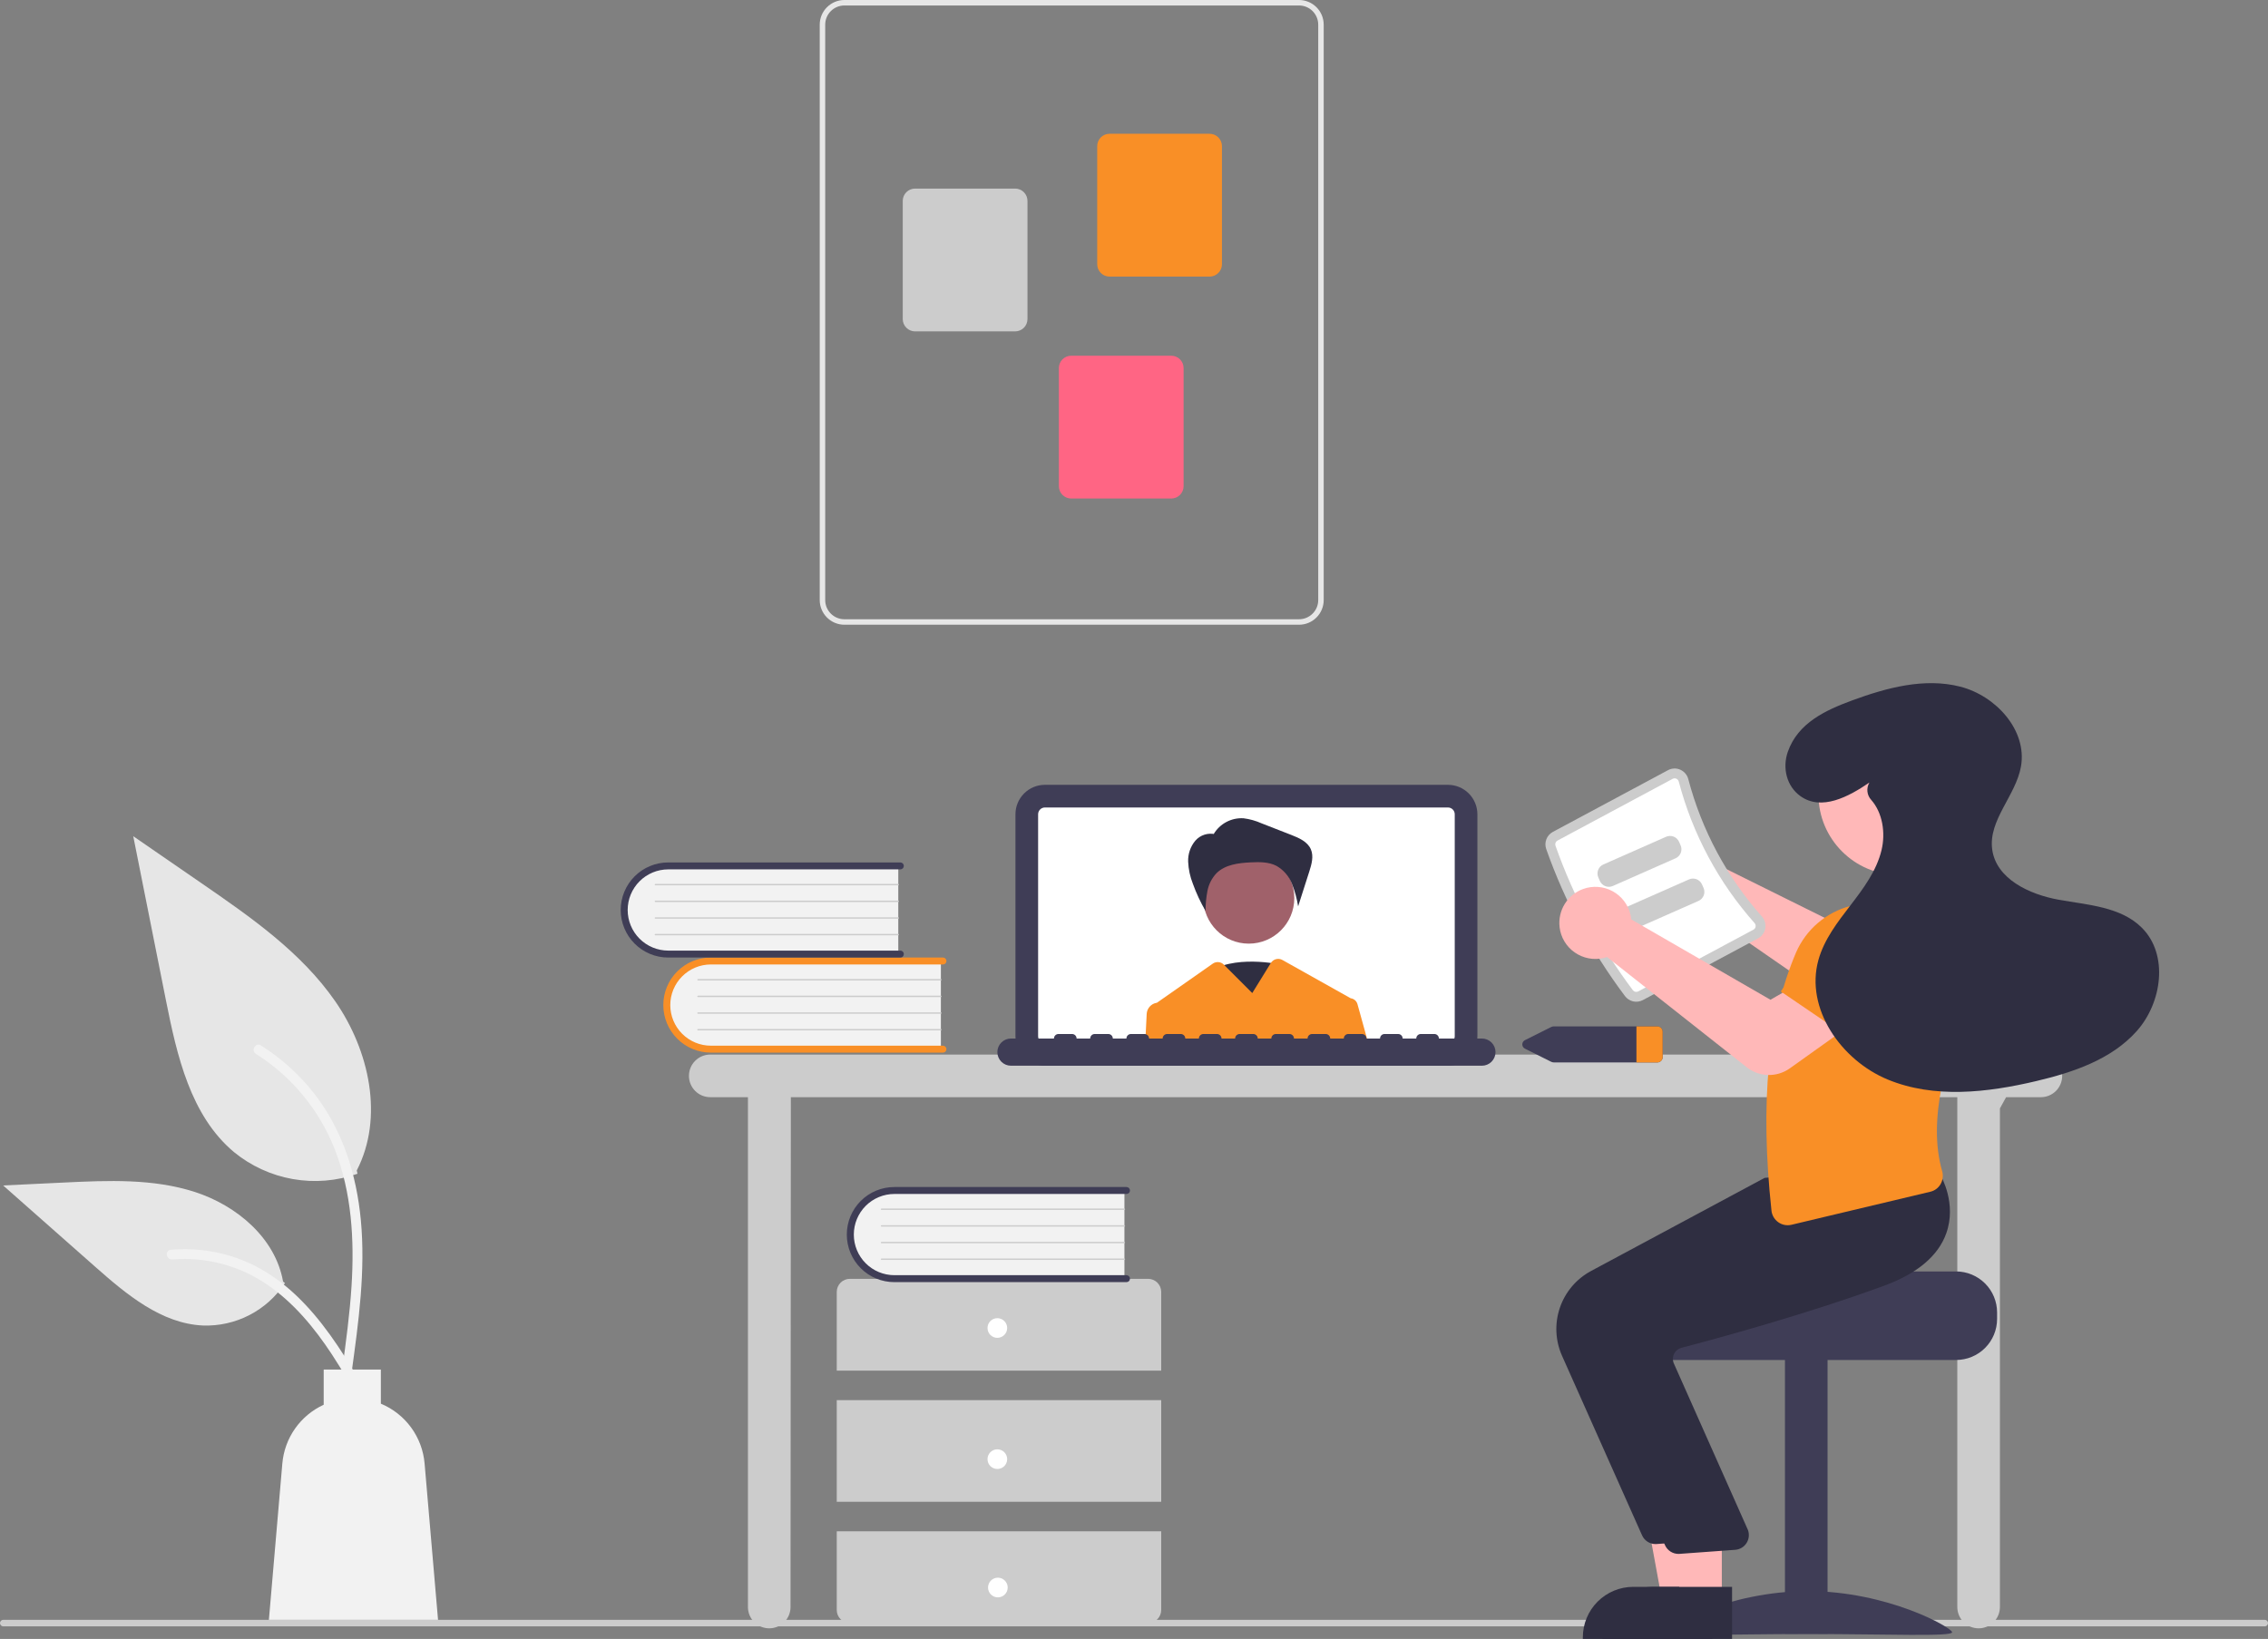 <svg width="808" height="584" viewBox="0 0 808 584" fill="none" xmlns="http://www.w3.org/2000/svg">
<rect x="0" y="0" width="808" height="584" fill="#808080" stroke="none"/>
<g clip-path="url(#clip0_144_341)">
<path d="M806.832 579.521H1.168C0.858 579.521 0.561 579.398 0.342 579.179C0.123 578.96 0 578.663 0 578.353C0 578.043 0.123 577.746 0.342 577.527C0.561 577.308 0.858 577.185 1.168 577.185H806.832C807.142 577.185 807.439 577.308 807.658 577.527C807.877 577.746 808 578.043 808 578.353C808 578.663 807.877 578.96 807.658 579.179C807.439 579.398 807.142 579.521 806.832 579.521Z" fill="#CCCCCC"/>
<path d="M727.088 375.77H253.031C251.018 375.77 249.087 376.57 247.664 377.994C246.241 379.418 245.441 381.35 245.441 383.364C245.441 385.378 246.241 387.309 247.664 388.733C249.087 390.157 251.018 390.958 253.031 390.958H266.458V572.626C266.458 574.64 267.258 576.572 268.681 577.996C270.105 579.42 272.035 580.22 274.048 580.22C276.061 580.22 277.991 579.42 279.415 577.996C280.838 576.572 281.637 574.64 281.637 572.626L281.753 390.958H697.314V572.626C697.314 574.64 698.113 576.572 699.537 577.996C700.96 579.42 702.89 580.22 704.903 580.22C706.916 580.22 708.847 579.42 710.27 577.996C711.693 576.572 712.493 574.64 712.493 572.626V394.962L714.701 390.958H727.088C729.101 390.958 731.032 390.157 732.455 388.733C733.878 387.309 734.678 385.378 734.678 383.364C734.678 381.35 733.878 379.418 732.455 377.994C731.032 376.57 729.101 375.77 727.088 375.77Z" fill="#CCCCCC"/>
<path d="M515.852 379.744H372.255C369.474 379.741 366.809 378.634 364.842 376.667C362.876 374.7 361.77 372.033 361.767 369.251V290.147C361.77 287.365 362.876 284.698 364.842 282.73C366.809 280.763 369.474 279.657 372.255 279.654H515.852C518.633 279.657 521.298 280.763 523.264 282.73C525.23 284.698 526.336 287.365 526.339 290.147V369.251C526.336 372.033 525.23 374.7 523.264 376.667C521.298 378.634 518.633 379.741 515.852 379.744Z" fill="#3F3D56"/>
<path d="M515.851 287.73H372.256C371.615 287.731 371.001 287.986 370.548 288.439C370.095 288.893 369.84 289.507 369.839 290.148V369.253C369.84 369.894 370.095 370.508 370.548 370.961C371.001 371.414 371.615 371.67 372.256 371.671H515.851C516.492 371.67 517.106 371.414 517.559 370.961C518.012 370.508 518.267 369.894 518.268 369.253V290.148C518.267 289.507 518.012 288.893 517.559 288.439C517.106 287.986 516.492 287.731 515.851 287.73Z" fill="white"/>
<path d="M456.3 343.735C456.3 343.735 439.11 339.772 429.656 347.038C420.201 354.304 441.689 370.818 441.689 370.818L456.3 343.735Z" fill="#2F2E41"/>
<path d="M444.895 336.247C453.851 336.247 461.11 328.983 461.11 320.022C461.11 311.062 453.851 303.798 444.895 303.798C435.94 303.798 428.68 311.062 428.68 320.022C428.68 328.983 435.94 336.247 444.895 336.247Z" fill="#A0616A"/>
<path d="M432.357 297.248C433.438 295.411 435.005 293.91 436.886 292.909C438.766 291.908 440.887 291.446 443.013 291.575C445.237 291.854 447.407 292.462 449.453 293.378L460.053 297.516C462.796 298.586 465.8 299.898 466.99 302.592C468.095 305.093 467.271 307.981 466.437 310.585L462.471 322.961C462.031 320.16 461.277 317.417 460.223 314.785C459.152 312.136 457.216 309.927 454.73 308.519C451.977 307.105 448.732 307.135 445.641 307.283C441.263 307.494 436.503 308.052 433.393 311.141C431.742 312.895 430.623 315.083 430.165 317.449C429.715 319.802 429.488 322.193 429.488 324.589C427.693 321.502 426.181 318.258 424.97 314.898C423.974 312.396 423.407 309.743 423.291 307.053C423.187 304.339 424.087 301.682 425.819 299.591C426.698 298.569 427.845 297.813 429.13 297.408C430.415 297.003 431.788 296.966 433.094 297.3L432.357 297.248Z" fill="#2F2E41"/>
<path d="M483.613 357.803C483.46 357.256 483.15 356.765 482.72 356.393C482.29 356.021 481.76 355.784 481.196 355.712C481.158 355.686 481.119 355.663 481.079 355.642L456.872 342.069C456.181 341.681 455.367 341.575 454.6 341.773C453.832 341.97 453.171 342.456 452.752 343.13L446.132 353.855L436.161 343.878L436.002 343.719C435.49 343.207 434.815 342.892 434.094 342.829C433.373 342.765 432.652 342.959 432.06 343.374L412.165 357.313C412.131 357.313 412.095 357.325 412.061 357.325C411.108 357.483 410.239 357.962 409.596 358.682C408.952 359.402 408.574 360.321 408.522 361.285L408.009 371.671H487.454L483.613 357.803Z" fill="#F98F26"/>
<path d="M527.953 370.058H512.625C512.625 369.63 512.455 369.219 512.153 368.916C511.85 368.614 511.44 368.443 511.012 368.443H506.171C505.743 368.443 505.333 368.614 505.03 368.916C504.728 369.219 504.558 369.63 504.558 370.058H499.718C499.718 369.63 499.548 369.219 499.245 368.916C498.942 368.614 498.532 368.443 498.104 368.443H493.264C492.836 368.443 492.425 368.614 492.123 368.916C491.82 369.219 491.65 369.63 491.65 370.058H486.81C486.81 369.63 486.64 369.219 486.337 368.916C486.035 368.614 485.624 368.443 485.196 368.443H480.356C479.928 368.443 479.518 368.614 479.215 368.916C478.913 369.219 478.743 369.63 478.743 370.058H473.902C473.902 369.63 473.732 369.219 473.43 368.916C473.127 368.614 472.717 368.443 472.289 368.443H467.449C467.021 368.443 466.61 368.614 466.308 368.916C466.005 369.219 465.835 369.63 465.835 370.058H460.995C460.995 369.63 460.825 369.219 460.522 368.916C460.22 368.614 459.809 368.443 459.381 368.443H454.541C454.113 368.443 453.703 368.614 453.4 368.916C453.097 369.219 452.927 369.63 452.927 370.058H448.087C448.087 369.63 447.917 369.219 447.614 368.916C447.312 368.614 446.901 368.443 446.474 368.443H441.633C441.205 368.443 440.795 368.614 440.492 368.916C440.19 369.219 440.02 369.63 440.02 370.058H435.179C435.179 369.63 435.009 369.219 434.707 368.916C434.404 368.614 433.994 368.443 433.566 368.443H428.726C428.298 368.443 427.887 368.614 427.585 368.916C427.282 369.219 427.112 369.63 427.112 370.058H422.272C422.272 369.63 422.102 369.219 421.799 368.916C421.497 368.614 421.086 368.443 420.658 368.443H415.818C415.39 368.443 414.98 368.614 414.677 368.916C414.375 369.219 414.205 369.63 414.205 370.058H409.364C409.364 369.63 409.194 369.219 408.892 368.916C408.589 368.614 408.179 368.443 407.751 368.443H402.91C402.482 368.443 402.072 368.614 401.77 368.916C401.467 369.219 401.297 369.63 401.297 370.058H396.457C396.457 369.63 396.287 369.219 395.984 368.916C395.681 368.614 395.271 368.443 394.843 368.443H390.003C389.575 368.443 389.164 368.614 388.862 368.916C388.559 369.219 388.389 369.63 388.389 370.058H383.549C383.549 369.63 383.379 369.219 383.076 368.916C382.774 368.614 382.363 368.443 381.936 368.443H377.095C376.667 368.443 376.257 368.614 375.954 368.916C375.652 369.219 375.482 369.63 375.482 370.058H360.154C358.871 370.06 357.642 370.571 356.736 371.479C355.83 372.387 355.321 373.618 355.321 374.901C355.321 376.184 355.83 377.415 356.736 378.323C357.642 379.231 358.871 379.742 360.154 379.744H527.953C529.237 379.744 530.468 379.234 531.376 378.325C532.283 377.417 532.793 376.185 532.793 374.901C532.793 373.616 532.283 372.385 531.376 371.476C530.468 370.568 529.237 370.058 527.953 370.058Z" fill="#3F3D56"/>
<path d="M335.202 341.933V374.091H254.68C252.522 374.166 250.372 373.805 248.357 373.031C246.342 372.257 244.503 371.085 242.95 369.584C241.397 368.084 240.162 366.286 239.319 364.297C238.476 362.309 238.041 360.171 238.041 358.012C238.041 355.852 238.476 353.714 239.319 351.726C240.162 349.737 241.397 347.939 242.95 346.439C244.503 344.939 246.342 343.766 248.357 342.992C250.372 342.218 252.522 341.857 254.68 341.933H335.202Z" fill="#F2F2F2"/>
<path d="M337.18 373.843C337.18 374.171 337.05 374.486 336.818 374.718C336.586 374.95 336.272 375.08 335.944 375.08H253.246C248.754 375.08 244.446 373.295 241.271 370.117C238.095 366.939 236.31 362.629 236.31 358.135C236.31 353.641 238.095 349.331 241.271 346.153C244.446 342.976 248.754 341.19 253.246 341.19H335.944C336.272 341.19 336.586 341.321 336.818 341.553C337.05 341.785 337.18 342.099 337.18 342.427C337.18 342.755 337.05 343.07 336.818 343.302C336.586 343.534 336.272 343.664 335.944 343.664H253.246C249.412 343.668 245.737 345.194 243.027 347.907C240.318 350.621 238.796 354.3 238.796 358.135C238.796 361.971 240.318 365.65 243.027 368.363C245.737 371.077 249.412 372.603 253.246 372.606H335.944C336.272 372.606 336.586 372.737 336.818 372.969C337.05 373.201 337.18 373.515 337.18 373.843Z" fill="#F98F26"/>
<path d="M335.202 349.354H248.672C248.639 349.354 248.607 349.348 248.577 349.335C248.546 349.323 248.519 349.305 248.496 349.282C248.473 349.259 248.454 349.231 248.442 349.201C248.429 349.171 248.423 349.139 248.423 349.106C248.423 349.074 248.429 349.041 248.442 349.011C248.454 348.981 248.473 348.954 248.496 348.931C248.519 348.908 248.546 348.89 248.577 348.877C248.607 348.865 248.639 348.859 248.672 348.859H335.202C335.267 348.859 335.33 348.886 335.376 348.932C335.422 348.978 335.448 349.041 335.448 349.106C335.448 349.172 335.422 349.234 335.376 349.281C335.33 349.327 335.267 349.353 335.202 349.354Z" fill="#CCCCCC"/>
<path d="M335.202 355.291H248.672C248.639 355.291 248.607 355.284 248.577 355.272C248.546 355.26 248.519 355.242 248.496 355.219C248.473 355.196 248.454 355.168 248.442 355.138C248.429 355.108 248.423 355.076 248.423 355.043C248.423 355.011 248.429 354.978 248.442 354.948C248.454 354.918 248.473 354.891 248.496 354.868C248.519 354.845 248.546 354.826 248.577 354.814C248.607 354.802 248.639 354.796 248.672 354.796H335.202C335.267 354.796 335.33 354.822 335.376 354.869C335.422 354.915 335.448 354.978 335.448 355.043C335.448 355.108 335.422 355.171 335.376 355.217C335.33 355.264 335.267 355.29 335.202 355.291Z" fill="#CCCCCC"/>
<path d="M335.202 361.227H248.672C248.639 361.228 248.607 361.221 248.577 361.209C248.546 361.197 248.519 361.178 248.496 361.155C248.473 361.133 248.454 361.105 248.442 361.075C248.429 361.045 248.423 361.013 248.423 360.98C248.423 360.947 248.429 360.915 248.442 360.885C248.454 360.855 248.473 360.827 248.496 360.804C248.519 360.781 248.546 360.763 248.577 360.751C248.607 360.739 248.639 360.732 248.672 360.733H335.202C335.267 360.733 335.33 360.759 335.376 360.806C335.422 360.852 335.448 360.915 335.448 360.98C335.448 361.045 335.422 361.108 335.376 361.154C335.33 361.201 335.267 361.227 335.202 361.227Z" fill="#CCCCCC"/>
<path d="M335.202 367.164H248.672C248.639 367.164 248.607 367.158 248.577 367.146C248.546 367.133 248.519 367.115 248.496 367.092C248.473 367.069 248.454 367.042 248.442 367.012C248.429 366.982 248.423 366.949 248.423 366.917C248.423 366.884 248.429 366.852 248.442 366.822C248.454 366.792 248.473 366.764 248.496 366.741C248.519 366.718 248.546 366.7 248.577 366.688C248.607 366.675 248.639 366.669 248.672 366.669H335.202C335.267 366.67 335.33 366.696 335.376 366.742C335.422 366.789 335.448 366.851 335.448 366.917C335.448 366.982 335.422 367.045 335.376 367.091C335.33 367.137 335.267 367.164 335.202 367.164Z" fill="#CCCCCC"/>
<path d="M320.023 308.052V340.21H239.501C237.343 340.285 235.193 339.925 233.178 339.151C231.162 338.377 229.324 337.204 227.771 335.704C226.218 334.203 224.983 332.405 224.14 330.417C223.296 328.429 222.862 326.291 222.862 324.131C222.862 321.971 223.296 319.833 224.14 317.845C224.983 315.857 226.218 314.059 227.771 312.559C229.324 311.058 231.162 309.886 233.178 309.112C235.193 308.337 237.343 307.977 239.501 308.052H320.023Z" fill="#F2F2F2"/>
<path d="M322.001 339.963C322.001 340.291 321.87 340.605 321.639 340.837C321.407 341.069 321.092 341.2 320.765 341.2H238.066C235.842 341.2 233.64 340.761 231.586 339.91C229.531 339.058 227.664 337.81 226.091 336.237C224.519 334.663 223.271 332.795 222.42 330.739C221.569 328.684 221.131 326.48 221.131 324.255C221.131 322.03 221.569 319.826 222.42 317.77C223.271 315.715 224.519 313.847 226.091 312.273C227.664 310.7 229.531 309.452 231.586 308.6C233.64 307.748 235.842 307.31 238.066 307.31H320.765C321.092 307.31 321.407 307.44 321.639 307.672C321.871 307.904 322.001 308.219 322.001 308.547C322.001 308.875 321.871 309.19 321.639 309.422C321.407 309.653 321.092 309.784 320.765 309.784H238.066C234.233 309.787 230.557 311.313 227.848 314.027C225.138 316.74 223.616 320.419 223.616 324.255C223.616 328.091 225.138 331.769 227.848 334.483C230.557 337.196 234.233 338.723 238.066 338.726H320.765C321.092 338.726 321.407 338.856 321.639 339.088C321.87 339.32 322.001 339.635 322.001 339.963Z" fill="#3F3D56"/>
<path d="M320.023 315.473H233.493C233.46 315.473 233.428 315.467 233.397 315.455C233.367 315.443 233.34 315.424 233.317 315.401C233.294 315.378 233.275 315.351 233.263 315.321C233.25 315.291 233.244 315.259 233.244 315.226C233.244 315.193 233.25 315.161 233.263 315.131C233.275 315.101 233.294 315.073 233.317 315.05C233.34 315.027 233.367 315.009 233.397 314.997C233.428 314.985 233.46 314.978 233.493 314.978H320.023C320.088 314.979 320.151 315.005 320.197 315.052C320.243 315.098 320.269 315.161 320.269 315.226C320.269 315.291 320.243 315.354 320.197 315.4C320.151 315.447 320.088 315.473 320.023 315.473Z" fill="#CCCCCC"/>
<path d="M320.023 321.41H233.493C233.46 321.41 233.428 321.404 233.397 321.392C233.367 321.379 233.34 321.361 233.317 321.338C233.294 321.315 233.275 321.288 233.263 321.258C233.25 321.228 233.244 321.195 233.244 321.163C233.244 321.13 233.25 321.098 233.263 321.068C233.275 321.038 233.294 321.01 233.317 320.987C233.34 320.964 233.367 320.946 233.397 320.934C233.428 320.921 233.46 320.915 233.493 320.915H320.023C320.088 320.916 320.151 320.942 320.197 320.988C320.243 321.035 320.269 321.097 320.269 321.163C320.269 321.228 320.243 321.291 320.197 321.337C320.151 321.383 320.088 321.41 320.023 321.41Z" fill="#CCCCCC"/>
<path d="M320.023 327.347H233.493C233.46 327.347 233.428 327.341 233.397 327.329C233.367 327.316 233.34 327.298 233.317 327.275C233.294 327.252 233.275 327.225 233.263 327.195C233.25 327.165 233.244 327.132 233.244 327.1C233.244 327.067 233.25 327.035 233.263 327.005C233.275 326.974 233.294 326.947 233.317 326.924C233.34 326.901 233.367 326.883 233.397 326.871C233.428 326.858 233.46 326.852 233.493 326.852H320.023C320.088 326.853 320.151 326.879 320.197 326.925C320.243 326.972 320.269 327.034 320.269 327.1C320.269 327.165 320.243 327.228 320.197 327.274C320.151 327.32 320.088 327.347 320.023 327.347Z" fill="#CCCCCC"/>
<path d="M320.023 333.284H233.493C233.46 333.284 233.428 333.278 233.397 333.265C233.367 333.253 233.34 333.235 233.317 333.212C233.294 333.189 233.275 333.162 233.263 333.131C233.25 333.101 233.244 333.069 233.244 333.036C233.244 333.004 233.25 332.972 233.263 332.941C233.275 332.911 233.294 332.884 233.317 332.861C233.34 332.838 233.367 332.82 233.397 332.807C233.428 332.795 233.46 332.789 233.493 332.789H320.023C320.088 332.79 320.151 332.816 320.197 332.862C320.243 332.908 320.269 332.971 320.269 333.036C320.269 333.102 320.243 333.164 320.197 333.211C320.151 333.257 320.088 333.283 320.023 333.284Z" fill="#CCCCCC"/>
<path d="M413.695 488.395V460.356C413.695 459.116 413.203 457.928 412.327 457.051C411.451 456.175 410.263 455.683 409.024 455.683H302.77C301.531 455.683 300.343 456.175 299.468 457.051C298.592 457.928 298.1 459.116 298.1 460.356V488.395H413.695Z" fill="#CCCCCC"/>
<path d="M413.695 498.909H298.1V535.126H413.695V498.909Z" fill="#CCCCCC"/>
<path d="M298.1 545.641V573.68C298.1 574.919 298.592 576.108 299.468 576.984C300.343 577.861 301.531 578.353 302.77 578.353H409.024C410.263 578.353 411.451 577.861 412.327 576.984C413.203 576.108 413.695 574.919 413.695 573.68V545.641H298.1Z" fill="#CCCCCC"/>
<path d="M355.314 476.712C357.248 476.712 358.816 475.143 358.816 473.207C358.816 471.271 357.248 469.702 355.314 469.702C353.379 469.702 351.811 471.271 351.811 473.207C351.811 475.143 353.379 476.712 355.314 476.712Z" fill="white"/>
<path d="M355.314 523.443C357.248 523.443 358.816 521.874 358.816 519.939C358.816 518.003 357.248 516.434 355.314 516.434C353.379 516.434 351.811 518.003 351.811 519.939C351.811 521.874 353.379 523.443 355.314 523.443Z" fill="white"/>
<path d="M355.501 569.185C357.436 569.185 359.004 567.616 359.004 565.681C359.004 563.745 357.436 562.176 355.501 562.176C353.567 562.176 351.998 563.745 351.998 565.681C351.998 567.616 353.567 569.185 355.501 569.185Z" fill="white"/>
<path d="M400.589 423.713V455.871H320.067C317.91 455.946 315.759 455.586 313.744 454.811C311.729 454.037 309.89 452.865 308.337 451.364C306.785 449.864 305.55 448.066 304.706 446.078C303.863 444.089 303.428 441.952 303.428 439.792C303.428 437.632 303.863 435.494 304.706 433.506C305.55 431.518 306.785 429.72 308.337 428.219C309.89 426.719 311.729 425.546 313.744 424.772C315.759 423.998 317.91 423.638 320.067 423.713H400.589Z" fill="#F2F2F2"/>
<path d="M402.567 455.623C402.567 455.951 402.437 456.266 402.205 456.498C401.973 456.73 401.659 456.86 401.331 456.86H318.633C316.408 456.862 314.204 456.425 312.148 455.574C310.091 454.724 308.223 453.476 306.649 451.902C305.075 450.329 303.826 448.46 302.974 446.403C302.122 444.346 301.684 442.142 301.684 439.915C301.684 437.689 302.122 435.484 302.974 433.428C303.826 431.371 305.075 429.502 306.649 427.929C308.223 426.355 310.091 425.107 312.148 424.256C314.204 423.406 316.408 422.969 318.633 422.971H401.331C401.659 422.971 401.973 423.101 402.205 423.333C402.437 423.565 402.567 423.879 402.567 424.207C402.567 424.535 402.437 424.85 402.205 425.082C401.973 425.314 401.659 425.444 401.331 425.444H318.633C314.799 425.448 311.124 426.974 308.414 429.687C305.705 432.401 304.183 436.08 304.183 439.915C304.183 443.751 305.705 447.43 308.414 450.143C311.124 452.857 314.799 454.383 318.633 454.387H401.331C401.659 454.387 401.973 454.517 402.205 454.749C402.437 454.981 402.567 455.295 402.567 455.623Z" fill="#3F3D56"/>
<path d="M400.589 431.134H314.059C314.026 431.134 313.994 431.128 313.964 431.115C313.934 431.103 313.906 431.085 313.883 431.062C313.86 431.039 313.842 431.012 313.829 430.981C313.816 430.951 313.81 430.919 313.81 430.886C313.81 430.854 313.816 430.821 313.829 430.791C313.842 430.761 313.86 430.734 313.883 430.711C313.906 430.688 313.934 430.67 313.964 430.657C313.994 430.645 314.026 430.639 314.059 430.639H400.589C400.655 430.639 400.717 430.666 400.763 430.712C400.809 430.758 400.835 430.821 400.835 430.886C400.835 430.952 400.809 431.014 400.763 431.061C400.717 431.107 400.655 431.133 400.589 431.134Z" fill="#CCCCCC"/>
<path d="M400.589 437.071H314.059C314.026 437.071 313.994 437.065 313.964 437.052C313.934 437.04 313.906 437.022 313.883 436.999C313.86 436.976 313.842 436.948 313.829 436.918C313.816 436.888 313.81 436.856 313.81 436.823C313.81 436.791 313.816 436.758 313.829 436.728C313.842 436.698 313.86 436.671 313.883 436.648C313.906 436.625 313.934 436.607 313.964 436.594C313.994 436.582 314.026 436.576 314.059 436.576H400.589C400.655 436.576 400.717 436.603 400.763 436.649C400.809 436.695 400.835 436.758 400.835 436.823C400.835 436.889 400.809 436.951 400.763 436.998C400.717 437.044 400.655 437.07 400.589 437.071Z" fill="#CCCCCC"/>
<path d="M400.589 443.008H314.059C314.026 443.008 313.994 443.002 313.964 442.989C313.934 442.977 313.906 442.959 313.883 442.936C313.86 442.913 313.842 442.885 313.829 442.855C313.816 442.825 313.81 442.793 313.81 442.76C313.81 442.728 313.816 442.695 313.829 442.665C313.842 442.635 313.86 442.608 313.883 442.585C313.906 442.562 313.934 442.543 313.964 442.531C313.994 442.519 314.026 442.513 314.059 442.513H400.589C400.655 442.513 400.717 442.539 400.763 442.586C400.809 442.632 400.835 442.695 400.835 442.76C400.835 442.825 400.809 442.888 400.763 442.935C400.717 442.981 400.655 443.007 400.589 443.008Z" fill="#CCCCCC"/>
<path d="M400.589 448.944H314.059C314.026 448.945 313.994 448.938 313.964 448.926C313.934 448.914 313.906 448.895 313.883 448.872C313.86 448.849 313.842 448.822 313.829 448.792C313.816 448.762 313.81 448.73 313.81 448.697C313.81 448.664 313.816 448.632 313.829 448.602C313.842 448.572 313.86 448.544 313.883 448.521C313.906 448.498 313.934 448.48 313.964 448.468C313.994 448.456 314.026 448.449 314.059 448.45H400.589C400.655 448.45 400.717 448.476 400.763 448.523C400.809 448.569 400.835 448.632 400.835 448.697C400.835 448.762 400.809 448.825 400.763 448.871C400.717 448.918 400.655 448.944 400.589 448.944Z" fill="#CCCCCC"/>
<path d="M292.036 213.822V8.787C292.039 6.458 292.965 4.224 294.612 2.577C296.258 0.929 298.49 0.003 300.819 0H462.802C465.131 0.003 467.363 0.929 469.009 2.577C470.656 4.224 471.582 6.458 471.585 8.787V213.822C471.582 216.151 470.656 218.385 469.009 220.032C467.363 221.68 465.131 222.606 462.802 222.609H300.819C298.49 222.606 296.258 221.68 294.612 220.032C292.965 218.385 292.039 216.151 292.036 213.822ZM300.819 1.953C299.008 1.955 297.271 2.675 295.991 3.957C294.71 5.238 293.99 6.975 293.988 8.787V213.822C293.99 215.634 294.71 217.371 295.991 218.652C297.271 219.934 299.008 220.654 300.819 220.656H462.802C464.613 220.654 466.349 219.934 467.63 218.652C468.911 217.371 469.631 215.634 469.633 213.822V8.787C469.631 6.975 468.911 5.238 467.63 3.957C466.349 2.675 464.613 1.955 462.802 1.953H300.819Z" fill="#E6E6E6"/>
<path d="M390.894 94.161V52.061C390.895 50.896 391.358 49.78 392.181 48.956C393.005 48.132 394.121 47.669 395.285 47.668H430.941C432.105 47.669 433.221 48.132 434.044 48.956C434.868 49.78 435.331 50.896 435.332 52.061V94.161C435.331 95.326 434.868 96.443 434.044 97.267C433.221 98.09 432.105 98.554 430.941 98.555H395.285C394.121 98.554 393.005 98.09 392.181 97.267C391.358 96.443 390.895 95.326 390.894 94.161Z" fill="#F98F26"/>
<path d="M321.612 113.688V71.588C321.613 70.424 322.076 69.307 322.899 68.483C323.723 67.659 324.839 67.196 326.003 67.195H361.659C362.823 67.196 363.939 67.659 364.762 68.483C365.586 69.307 366.049 70.424 366.05 71.588V113.688C366.049 114.853 365.586 115.97 364.762 116.794C363.939 117.618 362.823 118.081 361.659 118.082H326.003C324.839 118.081 323.723 117.617 322.899 116.794C322.076 115.97 321.613 114.853 321.612 113.688Z" fill="#CCCCCC"/>
<path d="M377.233 173.246V131.146C377.234 129.981 377.697 128.864 378.52 128.041C379.343 127.217 380.46 126.754 381.624 126.752H417.28C418.444 126.754 419.56 127.217 420.383 128.041C421.206 128.864 421.67 129.981 421.671 131.146V173.246C421.67 174.411 421.206 175.528 420.383 176.351C419.56 177.175 418.444 177.638 417.28 177.64H381.624C380.46 177.638 379.343 177.175 378.52 176.351C377.697 175.528 377.234 174.411 377.233 173.246Z" fill="#FF6584"/>
<path d="M590.31 365.725H553.624C553.275 365.724 552.932 365.804 552.62 365.958L543.36 370.596C543.055 370.726 542.796 370.942 542.613 371.219C542.43 371.495 542.333 371.819 542.333 372.15C542.333 372.481 542.43 372.805 542.613 373.082C542.796 373.358 543.055 373.574 543.36 373.704L552.62 378.342C552.932 378.496 553.275 378.576 553.624 378.576H590.31C590.816 378.605 591.313 378.434 591.693 378.099C592.073 377.765 592.307 377.294 592.342 376.788V367.512C592.307 367.007 592.073 366.536 591.693 366.201C591.313 365.866 590.816 365.695 590.31 365.725Z" fill="#3F3D56"/>
<path d="M592.342 367.512V376.788C592.307 377.294 592.073 377.765 591.693 378.099C591.313 378.434 590.816 378.605 590.31 378.576H583.001V365.724H590.31C590.816 365.695 591.313 365.866 591.693 366.201C592.073 366.536 592.307 367.007 592.342 367.512Z" fill="#F98F26"/>
<path d="M590.034 296.328C591.696 295.61 593.491 295.252 595.3 295.277C597.11 295.302 598.894 295.709 600.536 296.472C602.177 297.234 603.639 298.335 604.826 299.703C606.012 301.07 606.897 302.673 607.421 304.406C607.584 304.956 607.709 305.516 607.795 306.083L659.098 331.538L670.971 323.665L685.744 340.681L667.615 355.413C665.435 357.171 662.747 358.179 659.949 358.287C657.151 358.395 654.393 357.597 652.084 356.013L600.032 319.996C599.645 320.161 599.249 320.305 598.847 320.429C597.115 320.953 595.291 321.105 593.496 320.875C591.7 320.645 589.974 320.038 588.429 319.094C586.885 318.149 585.557 316.889 584.533 315.396C583.509 313.902 582.812 312.209 582.488 310.427C582.392 309.91 582.329 309.388 582.298 308.862C582.154 306.233 582.818 303.622 584.201 301.381C585.584 299.14 587.62 297.377 590.034 296.328Z" fill="#FFB8B8"/>
<path d="M696.89 453.052H640.832C640.832 454.665 583.058 455.973 583.058 455.973C582.151 456.656 581.324 457.44 580.594 458.31C578.4 460.928 577.2 464.239 577.207 467.656V469.993C577.209 473.865 578.747 477.579 581.484 480.317C584.221 483.056 587.932 484.595 591.803 484.596H696.89C700.759 484.593 704.47 483.053 707.206 480.315C709.943 477.577 711.482 473.865 711.485 469.993V467.656C711.48 463.784 709.94 460.073 707.204 457.336C704.468 454.598 700.759 453.058 696.89 453.052Z" fill="#3F3D56"/>
<path d="M635.912 582.152H651.091V484.016H635.912V582.152Z" fill="#3F3D56"/>
<path d="M592.709 581.619C592.709 583.26 615.711 582.253 644.085 582.253C672.459 582.253 695.461 583.26 695.461 581.619C695.461 579.978 672.459 566.964 644.085 566.964C615.711 566.964 592.709 579.978 592.709 581.619Z" fill="#3F3D56"/>
<path d="M606.412 570.116L592.098 570.115L585.287 532.967L606.415 532.968L606.412 570.116Z" fill="#FFB8B8"/>
<path d="M610.063 584L563.906 583.998V583.414C563.906 581.054 564.371 578.716 565.274 576.535C566.176 574.354 567.5 572.373 569.168 570.703C570.836 569.034 572.817 567.71 574.997 566.807C577.176 565.903 579.512 565.439 581.872 565.439H581.873L610.064 565.44L610.063 584Z" fill="#2F2E41"/>
<path d="M585.002 547.08L556.464 483.049C554.081 477.652 553.818 471.555 555.726 465.973C557.634 460.391 561.574 455.732 566.761 452.926L628.661 419.714L656.907 417.31L682.963 414.94L683.151 415.259C683.391 415.665 688.993 425.346 685.206 435.963C682.334 444.015 674.862 450.305 662.999 454.658C635.31 464.816 603.323 473.499 590.856 476.759C590.305 476.9 589.79 477.156 589.345 477.511C588.9 477.865 588.535 478.31 588.274 478.815C588.012 479.315 587.857 479.863 587.817 480.426C587.778 480.989 587.855 481.554 588.045 482.085L614.557 541.685C614.834 542.441 614.934 543.25 614.849 544.051C614.764 544.851 614.496 545.621 614.066 546.302C613.636 546.983 613.056 547.555 612.37 547.976C611.684 548.397 610.911 548.654 610.11 548.729L590.299 550.172C590.131 550.188 589.963 550.196 589.797 550.196C588.782 550.196 587.789 549.901 586.938 549.348C586.088 548.795 585.415 548.007 585.002 547.08Z" fill="#2F2E41"/>
<path d="M613.418 570.116L599.104 570.115L592.293 532.967L613.42 532.968L613.418 570.116Z" fill="#FFB8B8"/>
<path d="M617.069 584L570.912 583.998V583.414C570.912 581.054 571.377 578.716 572.279 576.535C573.182 574.354 574.506 572.373 576.174 570.703C577.842 569.034 579.823 567.71 582.002 566.807C584.182 565.903 586.518 565.439 588.878 565.439H588.879L617.07 565.44L617.069 584Z" fill="#2F2E41"/>
<path d="M593.176 550.585L564.638 486.554C562.255 481.157 561.991 475.06 563.9 469.478C565.808 463.895 569.748 459.237 574.934 456.43L636.834 423.219L665.081 420.815L691.136 418.445L691.324 418.763C691.564 419.17 697.166 428.851 693.38 439.468C690.507 447.52 683.036 453.81 671.173 458.162C643.483 468.321 611.496 477.003 599.029 480.264C598.478 480.405 597.963 480.661 597.518 481.015C597.073 481.37 596.708 481.814 596.447 482.32C596.186 482.82 596.03 483.368 595.991 483.931C595.951 484.494 596.029 485.059 596.218 485.59L622.731 545.19C623.008 545.946 623.107 546.755 623.022 547.555C622.937 548.356 622.669 549.126 622.24 549.807C621.81 550.488 621.23 551.06 620.544 551.481C619.858 551.902 619.084 552.159 618.283 552.234L598.472 553.677C598.304 553.693 598.137 553.701 597.97 553.701C596.955 553.7 595.963 553.406 595.112 552.853C594.261 552.3 593.588 551.512 593.176 550.585Z" fill="#2F2E41"/>
<path d="M578.951 354.978C566.959 339.017 557.479 321.315 550.84 302.484C550.456 301.358 550.483 300.132 550.917 299.024C551.352 297.916 552.165 296.998 553.213 296.433L594.249 274.433C594.913 274.074 595.65 273.872 596.404 273.841C597.158 273.81 597.908 273.952 598.599 274.256C599.303 274.562 599.927 275.024 600.425 275.608C600.923 276.192 601.282 276.882 601.473 277.625C606.25 295.771 615.228 312.536 627.681 326.566C628.194 327.137 628.57 327.817 628.78 328.556C628.99 329.294 629.029 330.07 628.894 330.826C628.764 331.57 628.466 332.274 628.023 332.885C627.58 333.496 627.003 333.998 626.337 334.352L585.301 356.353C584.251 356.913 583.037 357.082 581.874 356.83C580.711 356.578 579.676 355.922 578.951 354.978Z" fill="#CCCCCC"/>
<path d="M581.752 352.872C581.972 353.148 582.282 353.338 582.628 353.409C582.974 353.481 583.334 353.429 583.646 353.264L624.683 331.262C624.882 331.158 625.054 331.01 625.187 330.828C625.319 330.646 625.407 330.436 625.445 330.214C625.487 329.98 625.475 329.74 625.41 329.511C625.344 329.282 625.226 329.072 625.065 328.897C612.244 314.454 603.002 297.194 598.085 278.514C598.028 278.283 597.918 278.069 597.765 277.888C597.611 277.706 597.418 277.563 597.2 277.469C596.994 277.377 596.77 277.334 596.545 277.343C596.32 277.352 596.1 277.414 595.903 277.522L554.867 299.523C554.556 299.691 554.314 299.962 554.182 300.29C554.05 300.618 554.036 300.982 554.144 301.319C560.664 319.812 569.974 337.198 581.752 352.872Z" fill="white"/>
<path d="M715.281 349.109L683.143 361.328L675.296 339.52C674.254 336.625 674.269 333.454 675.338 330.568C676.407 327.682 678.461 325.266 681.137 323.749C683.844 322.214 687.011 321.698 690.065 322.295C693.119 322.892 695.859 324.561 697.79 327.002L715.281 349.109Z" fill="#F98F26"/>
<path d="M633.536 435.516C632.86 435.037 632.293 434.419 631.873 433.705C631.454 432.99 631.191 432.194 631.103 431.369C626.987 392.921 629.854 362.833 639.867 339.384C641.631 335.34 644.288 331.748 647.638 328.879C650.989 326.01 654.945 323.938 659.211 322.818L685.19 321.506L685.325 321.571C691.187 324.444 695.968 329.131 698.959 334.937C701.95 340.743 702.991 347.358 701.928 353.803C693.572 375.84 686.575 398.785 691.911 417.295C692.135 418.069 692.2 418.88 692.103 419.679C692.006 420.479 691.749 421.251 691.346 421.948C690.956 422.623 690.432 423.21 689.806 423.674C689.181 424.138 688.467 424.469 687.708 424.646L638.226 436.424C637.424 436.614 636.592 436.632 635.783 436.475C634.974 436.319 634.208 435.992 633.536 435.516Z" fill="#F98F26"/>
<path d="M676.52 311.798C692.359 311.798 705.199 298.951 705.199 283.103C705.199 267.256 692.359 254.409 676.52 254.409C660.682 254.409 647.842 267.256 647.842 283.103C647.842 298.951 660.682 311.798 676.52 311.798Z" fill="#FFB8B8"/>
<path d="M596.943 305.83L574.593 315.702C573.743 316.076 572.779 316.098 571.913 315.762C571.047 315.426 570.35 314.76 569.974 313.911L569.421 312.658C569.047 311.807 569.025 310.843 569.361 309.976C569.696 309.11 570.362 308.412 571.211 308.036L593.561 298.164C594.411 297.79 595.375 297.768 596.241 298.104C597.107 298.44 597.804 299.106 598.18 299.955L598.733 301.208C599.107 302.059 599.129 303.023 598.793 303.89C598.458 304.756 597.792 305.454 596.943 305.83Z" fill="#CCCCCC"/>
<path d="M605.117 321.018L582.766 330.889C581.916 331.264 580.953 331.285 580.087 330.95C579.221 330.614 578.523 329.948 578.147 329.098L577.594 327.845C577.22 326.995 577.199 326.031 577.534 325.164C577.87 324.298 578.535 323.6 579.384 323.224L601.735 313.352C602.585 312.978 603.548 312.956 604.414 313.292C605.28 313.628 605.978 314.293 606.354 315.143L606.907 316.396C607.281 317.247 607.302 318.211 606.967 319.077C606.631 319.944 605.966 320.642 605.117 321.018Z" fill="#CCCCCC"/>
<path d="M622.353 380.34L572.525 341.009C572.128 341.148 571.724 341.267 571.315 341.366C569.556 341.777 567.731 341.814 565.957 341.474C564.183 341.133 562.501 340.423 561.019 339.39C559.528 338.355 558.274 337.014 557.343 335.456C556.411 333.898 555.823 332.159 555.617 330.355C555.283 327.471 555.933 324.559 557.461 322.09C558.988 319.622 561.305 317.743 564.035 316.758C565.738 316.147 567.552 315.902 569.356 316.041C571.161 316.179 572.916 316.698 574.506 317.562C576.096 318.427 577.486 319.618 578.584 321.057C579.683 322.496 580.465 324.152 580.879 325.914C581.007 326.473 581.097 327.04 581.147 327.611L630.749 356.242L643.093 349.132L656.767 367.044L637.601 380.712C635.358 382.299 632.662 383.12 629.916 383.053C627.169 382.986 624.517 382.035 622.353 380.34Z" fill="#FFB8B8"/>
<path d="M662.847 372.622L634.417 353.278L647.778 334.344C649.552 331.83 652.157 330.024 655.134 329.246C658.11 328.468 661.265 328.767 664.041 330.092C666.85 331.431 669.088 333.732 670.35 336.577C671.612 339.423 671.816 342.627 670.924 345.609L662.847 372.622Z" fill="#F98F26"/>
<path d="M666.006 278.83C658.635 283.877 648.957 289.066 641.429 283.69C636.485 280.161 634.928 273.625 636.933 267.889C640.537 257.575 650.441 253.034 659.912 249.554C672.224 245.029 685.63 241.429 698.34 244.67C711.05 247.91 722.283 260.223 719.989 273.144C718.144 283.535 708.347 292.181 709.738 302.643C711.138 313.172 722.972 318.714 733.419 320.596C743.867 322.477 755.558 323.082 763.066 330.591C772.645 340.169 770.253 357.29 761.24 367.403C752.227 377.516 738.627 382.1 725.448 385.216C707.986 389.345 689.1 391.515 672.517 384.663C655.933 377.81 643.027 359.364 647.831 342.067C649.861 334.761 654.641 328.586 659.261 322.575C663.881 316.564 668.559 310.278 670.321 302.902C671.79 296.756 670.703 289.62 666.629 285.01C665.888 284.203 665.422 283.182 665.297 282.093C665.173 281.005 665.396 279.905 665.935 278.951L666.006 278.83Z" fill="#2F2E41"/>
<path d="M127.356 418.245C119.966 420.844 112.032 421.495 104.318 420.136C96.603 418.776 89.369 415.452 83.312 410.482C67.885 397.527 63.048 376.183 59.113 356.42C55.233 336.934 51.352 317.449 47.472 297.964L71.843 314.754C89.368 326.828 107.289 339.289 119.424 356.778C131.558 374.268 136.855 398.142 127.105 417.066" fill="#E6E6E6"/>
<path d="M125.273 489.018C127.739 471.041 130.276 452.834 128.545 434.664C127.009 418.527 122.089 402.766 112.072 389.843C106.755 382.997 100.285 377.131 92.953 372.509C91.041 371.302 89.281 374.333 91.185 375.535C103.871 383.558 113.683 395.403 119.207 409.365C125.308 424.891 126.287 441.815 125.236 458.308C124.6 468.282 123.253 478.191 121.895 488.087C121.788 488.534 121.855 489.006 122.082 489.406C122.309 489.806 122.679 490.105 123.118 490.242C123.566 490.363 124.043 490.302 124.447 490.073C124.85 489.844 125.147 489.465 125.273 489.018H125.273Z" fill="#F2F2F2"/>
<path d="M101.515 457.208C98.346 462.027 93.989 465.949 88.865 468.595C83.741 471.241 78.023 472.522 72.26 472.315C57.451 471.612 45.105 461.27 33.991 451.452L1.118 422.412L22.875 421.37C38.52 420.621 54.57 419.922 69.472 424.749C84.374 429.577 98.118 441.195 100.842 456.629" fill="#E6E6E6"/>
<path d="M132.244 499.353C120.371 478.334 106.601 454.974 81.995 447.507C75.153 445.438 67.979 444.697 60.859 445.324C58.616 445.517 59.176 448.978 61.416 448.785C73.35 447.794 85.261 450.947 95.144 457.714C104.655 464.191 112.059 473.195 118.327 482.744C122.166 488.594 125.604 494.691 129.044 500.78C130.143 502.726 133.355 501.321 132.244 499.353Z" fill="#F2F2F2"/>
<path d="M151.266 521.476C150.866 516.839 149.202 512.4 146.455 508.643C143.708 504.886 139.983 501.956 135.687 500.171V488.019H115.318V500.554C111.233 502.426 107.717 505.35 105.129 509.025C102.541 512.701 100.974 516.997 100.587 521.476L95.797 577.185H156.056L151.266 521.476Z" fill="#F2F2F2"/>
</g>
<defs>
<clipPath id="clip0_144_341">
<rect width="808" height="584" fill="white"/>
</clipPath>
</defs>
</svg>
